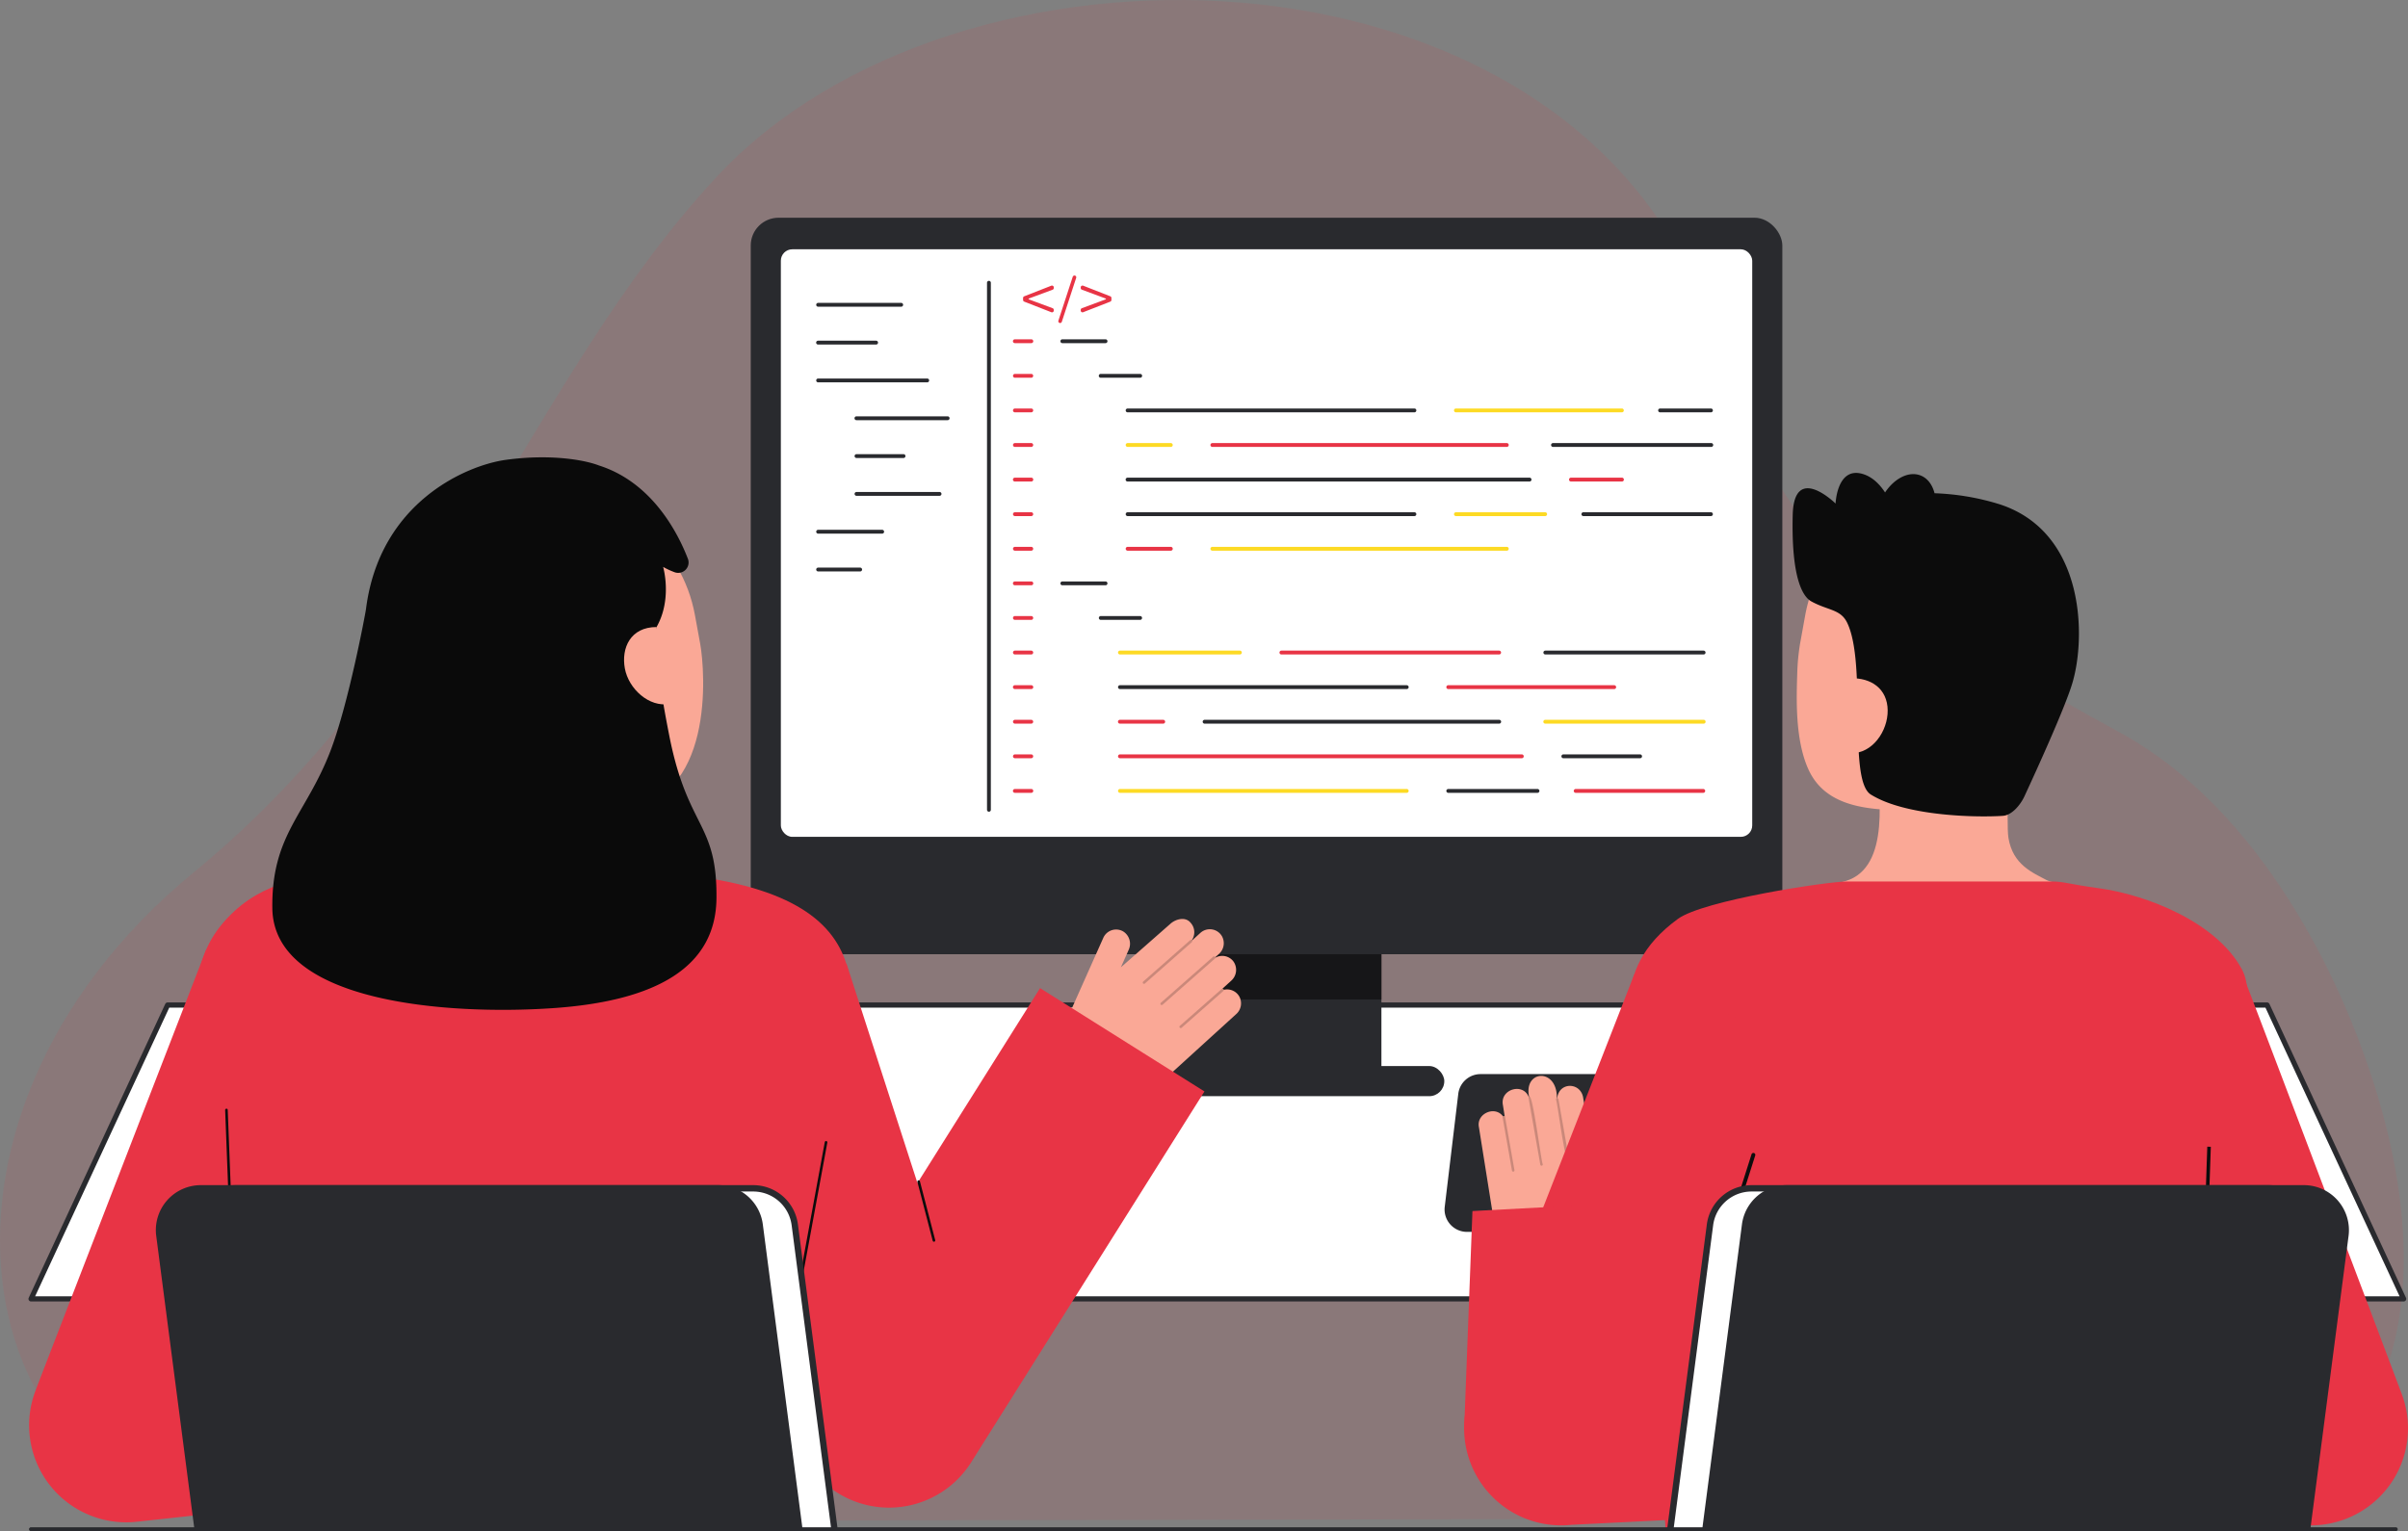 <svg id="Layer_1" data-name="Layer 1" xmlns="http://www.w3.org/2000/svg" viewBox="0 0 930.078 591.545">
  <rect x="0" y="0" width="930.078" height="591.545" fill="#808080" stroke="none"/>
  <g>
    <path d="M831.1,586.477c86.883,0,113.353-71.659,88.322-159.417-14.156-49.63-46.89-114.53-100.369-143.9C672.706,202.786,692.429,198.927,656.2,113.378,597.06-26.275,369.649-31.664,276.728,68.408c-72.3,77.864-103.24,187.631-201.744,268.507-118.9,97.623-86.47,250.976,27.741,250.976Z" fill="#E83445" opacity="0.1"></path>
    <g>
      <g>
        <polygon points="928.392 501.844 11.995 501.844 64.735 388.316 875.652 388.316 928.392 501.844" fill="#292a2e"></polygon>
        <polygon points="928.392 501.844 11.995 501.844 64.735 388.316 875.652 388.316 928.392 501.844" fill="#fff"></polygon>
        <path d="M928.392,502.844H12a1,1,0,0,1-.906-1.426L63.83,387.891a1,1,0,0,1,.905-.575H875.651a1,1,0,0,1,.906.575L929.3,501.418a1,1,0,0,1-.9,1.426Zm-914.823-2H926.817l-51.8-111.528H65.371Z" fill="#292a2e"></path>
      </g>
      <g>
        <g>
          <rect x="444.82" y="350.307" width="88.746" height="67.092" fill="#292a2e"></rect>
          <rect x="444.82" y="350.308" width="88.747" height="35.842" fill="#0c0c0c" opacity="0.64"></rect>
          <rect x="289.97" y="84.124" width="398.447" height="284.564" rx="10.736" fill="#292a2e"></rect>
          <rect x="301.599" y="96.319" width="375.189" height="227.011" rx="4.407" fill="#fff"></rect>
          <rect x="420.533" y="411.885" width="137.321" height="11.647" rx="5.824" fill="#292a2e"></rect>
        </g>
        <g>
          <path d="M427.037,132.58H410.352a.741.741,0,1,1,0-1.481h16.685a.741.741,0,0,1,0,1.481Z" fill="#292a2e"></path>
          <g>
            <path d="M398.319,132.58h-6.313a.741.741,0,1,1,0-1.481h6.313a.741.741,0,1,1,0,1.481Z" fill="#E83445"></path>
            <path d="M398.319,145.945h-6.313a.741.741,0,1,1,0-1.482h6.313a.741.741,0,0,1,0,1.482Z" fill="#E83445"></path>
            <path d="M398.319,159.31h-6.313a.741.741,0,1,1,0-1.482h6.313a.741.741,0,0,1,0,1.482Z" fill="#E83445"></path>
            <path d="M398.319,172.675h-6.313a.741.741,0,1,1,0-1.482h6.313a.741.741,0,0,1,0,1.482Z" fill="#E83445"></path>
            <path d="M398.319,186.039h-6.313a.741.741,0,1,1,0-1.481h6.313a.741.741,0,1,1,0,1.481Z" fill="#E83445"></path>
            <path d="M398.319,199.4h-6.313a.741.741,0,1,1,0-1.482h6.313a.741.741,0,0,1,0,1.482Z" fill="#E83445"></path>
            <path d="M398.319,212.769h-6.313a.741.741,0,1,1,0-1.482h6.313a.741.741,0,0,1,0,1.482Z" fill="#E83445"></path>
            <path d="M398.319,226.133h-6.313a.741.741,0,1,1,0-1.481h6.313a.741.741,0,1,1,0,1.481Z" fill="#E83445"></path>
            <path d="M398.319,239.5h-6.313a.741.741,0,1,1,0-1.482h6.313a.741.741,0,0,1,0,1.482Z" fill="#E83445"></path>
            <path d="M398.319,252.863h-6.313a.741.741,0,1,1,0-1.482h6.313a.741.741,0,0,1,0,1.482Z" fill="#E83445"></path>
            <path d="M398.319,266.227h-6.313a.741.741,0,1,1,0-1.481h6.313a.741.741,0,1,1,0,1.481Z" fill="#E83445"></path>
            <path d="M398.319,279.592h-6.313a.741.741,0,0,1,0-1.482h6.313a.741.741,0,1,1,0,1.482Z" fill="#E83445"></path>
            <path d="M398.319,292.957h-6.313a.741.741,0,0,1,0-1.482h6.313a.741.741,0,1,1,0,1.482Z" fill="#E83445"></path>
            <path d="M398.319,306.321h-6.313a.741.741,0,1,1,0-1.481h6.313a.741.741,0,1,1,0,1.481Z" fill="#E83445"></path>
          </g>
          <path d="M440.371,145.945h-15.2a.741.741,0,1,1,0-1.481h15.2a.741.741,0,1,1,0,1.481Z" fill="#292a2e"></path>
          <path d="M427.037,226.133H410.352a.741.741,0,1,1,0-1.481h16.685a.741.741,0,0,1,0,1.481Z" fill="#292a2e"></path>
          <path d="M440.371,239.5h-15.2a.741.741,0,1,1,0-1.482h15.2a.741.741,0,1,1,0,1.482Z" fill="#292a2e"></path>
          <g>
            <path d="M546.308,159.31H435.54a.741.741,0,0,1,0-1.482H546.308a.741.741,0,1,1,0,1.482Z" fill="#292a2e"></path>
            <path d="M626.446,159.31h-64.1a.741.741,0,0,1,0-1.482h64.1a.741.741,0,1,1,0,1.482Z" fill="#FDDA24"></path>
            <path d="M660.845,159.31H641.2a.741.741,0,1,1,0-1.482h19.647a.741.741,0,1,1,0,1.482Z" fill="#292a2e"></path>
          </g>
          <g>
            <path d="M590.757,186.039H435.54a.741.741,0,1,1,0-1.481H590.757a.741.741,0,1,1,0,1.481Z" fill="#292a2e"></path>
            <path d="M626.446,186.039H606.8a.741.741,0,1,1,0-1.481h19.648a.741.741,0,1,1,0,1.481Z" fill="#E83445"></path>
          </g>
          <g>
            <path d="M452.225,172.675H435.54a.741.741,0,0,1,0-1.482h16.685a.741.741,0,1,1,0,1.482Z" fill="#FDDA24"></path>
            <path d="M582,172.675H468.265a.741.741,0,0,1,0-1.482H582a.741.741,0,1,1,0,1.482Z" fill="#E83445"></path>
            <path d="M660.974,172.675H599.84a.741.741,0,1,1,0-1.482h61.134a.741.741,0,1,1,0,1.482Z" fill="#292a2e"></path>
          </g>
          <g>
            <path d="M546.308,199.4H435.54a.741.741,0,1,1,0-1.482H546.308a.741.741,0,0,1,0,1.482Z" fill="#292a2e"></path>
            <path d="M596.813,199.4H562.348a.741.741,0,0,1,0-1.482h34.465a.741.741,0,0,1,0,1.482Z" fill="#FDDA24"></path>
            <path d="M660.845,199.4H611.564a.741.741,0,0,1,0-1.482h49.281a.741.741,0,0,1,0,1.482Z" fill="#292a2e"></path>
          </g>
          <g>
            <path d="M452.225,212.769H435.54a.741.741,0,0,1,0-1.482h16.685a.741.741,0,0,1,0,1.482Z" fill="#E83445"></path>
            <path d="M582,212.769H468.265a.741.741,0,0,1,0-1.482H582a.741.741,0,1,1,0,1.482Z" fill="#FDDA24"></path>
          </g>
          <g>
            <path d="M543.344,266.228H432.577a.741.741,0,0,1,0-1.482H543.344a.741.741,0,1,1,0,1.482Z" fill="#292a2e"></path>
            <path d="M623.483,266.228h-64.1a.741.741,0,1,1,0-1.482h64.1a.741.741,0,0,1,0,1.482Z" fill="#E83445"></path>
          </g>
          <g>
            <path d="M478.9,252.863H432.577a.741.741,0,1,1,0-1.482H478.9a.741.741,0,0,1,0,1.482Z" fill="#FDDA24"></path>
            <path d="M579.033,252.863h-84.1a.741.741,0,1,1,0-1.482h84.1a.741.741,0,0,1,0,1.482Z" fill="#E83445"></path>
            <path d="M658.011,252.863H596.877a.741.741,0,0,1,0-1.482h61.134a.741.741,0,0,1,0,1.482Z" fill="#292a2e"></path>
          </g>
          <g>
            <path d="M587.794,292.957H432.577a.741.741,0,0,1,0-1.482H587.794a.741.741,0,0,1,0,1.482Z" fill="#E83445"></path>
            <path d="M633.483,292.957H603.835a.741.741,0,0,1,0-1.482h29.648a.741.741,0,1,1,0,1.482Z" fill="#292a2e"></path>
          </g>
          <g>
            <path d="M449.261,279.592H432.577a.741.741,0,1,1,0-1.481h16.684a.741.741,0,1,1,0,1.481Z" fill="#E83445"></path>
            <path d="M579.033,279.592H465.3a.741.741,0,1,1,0-1.481H579.033a.741.741,0,1,1,0,1.481Z" fill="#292a2e"></path>
            <path d="M658.011,279.592H596.877a.741.741,0,1,1,0-1.481h61.134a.741.741,0,1,1,0,1.481Z" fill="#FDDA24"></path>
          </g>
          <g>
            <path d="M543.344,306.322H432.577a.741.741,0,1,1,0-1.482H543.344a.741.741,0,1,1,0,1.482Z" fill="#FDDA24"></path>
            <path d="M593.85,306.322H559.385a.741.741,0,0,1,0-1.482H593.85a.741.741,0,0,1,0,1.482Z" fill="#292a2e"></path>
            <path d="M657.882,306.322H608.6a.741.741,0,1,1,0-1.482h49.281a.741.741,0,0,1,0,1.482Z" fill="#E83445"></path>
          </g>
          <path d="M381.97,313.622a.74.74,0,0,1-.741-.74V109.252a.741.741,0,1,1,1.482,0v203.63A.74.74,0,0,1,381.97,313.622Z" fill="#292a2e"></path>
          <g>
            <path d="M348.086,118.505H316a.741.741,0,0,1,0-1.482h32.082a.741.741,0,0,1,0,1.482Z" fill="#292a2e"></path>
            <path d="M338.422,133.117H316a.741.741,0,1,1,0-1.481h22.418a.741.741,0,0,1,0,1.481Z" fill="#292a2e"></path>
            <path d="M358.135,147.73H316a.741.741,0,0,1,0-1.482h42.131a.741.741,0,0,1,0,1.482Z" fill="#292a2e"></path>
            <path d="M365.994,162.342H330.821a.741.741,0,1,1,0-1.481h35.173a.741.741,0,1,1,0,1.481Z" fill="#292a2e"></path>
            <path d="M348.987,176.955H330.821a.741.741,0,1,1,0-1.482h18.166a.741.741,0,0,1,0,1.482Z" fill="#292a2e"></path>
            <path d="M362.9,191.568H330.821a.741.741,0,0,1,0-1.482H362.9a.741.741,0,0,1,0,1.482Z" fill="#292a2e"></path>
            <path d="M340.741,206.18H316a.741.741,0,0,1,0-1.482h24.737a.741.741,0,0,1,0,1.482Z" fill="#292a2e"></path>
            <path d="M332.237,220.793H316a.741.741,0,0,1,0-1.482h16.233a.741.741,0,1,1,0,1.482Z" fill="#292a2e"></path>
          </g>
          <g>
            <path d="M397.311,115.371v.267l9.261,3.437a.713.713,0,0,1,.444.667v.252a.657.657,0,0,1-.3.563.683.683,0,0,1-.652.074l-10.46-4.09a.706.706,0,0,1-.445-.652v-.755a.692.692,0,0,1,.445-.652l10.46-4.1a.83.83,0,0,1,.266-.045.738.738,0,0,1,.386.119.681.681,0,0,1,.3.578v.251a.679.679,0,0,1-.444.652Z" fill="#E83445"></path>
            <path d="M415.669,107.355l-5.541,16.965a.7.7,0,0,1-.667.489.655.655,0,0,1-.549-.282.715.715,0,0,1-.118-.622l5.541-16.95a.732.732,0,0,1,.682-.5.672.672,0,0,1,.548.282A.68.68,0,0,1,415.669,107.355Z" fill="#E83445"></path>
            <path d="M429.276,115.134v.755a.693.693,0,0,1-.429.652l-10.476,4.09a.659.659,0,0,1-.637-.074.674.674,0,0,1-.311-.563v-.252a.7.7,0,0,1,.46-.667l9.26-3.437v-.267l-9.26-3.438a.671.671,0,0,1-.46-.652v-.251a.7.7,0,0,1,.311-.578.737.737,0,0,1,.385-.119.685.685,0,0,1,.252.045l10.476,4.1A.68.68,0,0,1,429.276,115.134Z" fill="#E83445"></path>
          </g>
        </g>
      </g>
      <g>
        <path d="M48.743,588.172A37.5,37.5,0,0,1,13.564,537.7c2.121-5.755,56.525-146.193,66-170.6l65.47,38.1c-5.324,13.724-24.618,65.745-40.118,107.651l25.751-2.8,8.1,68.561L52.8,587.953A37.656,37.656,0,0,1,48.743,588.172Z" fill="#E83445"></path>
        <path id="h_3_sk" d="M262.888,337.9c-.23-.03-6.53,23.68-55.7,19.99-34.04-2.55-42.34-25.72-43.12-25.72,3.67-.78,9.63-1.59,11.26-2.46,5.36-2.88,9.264-6.386,11.23-13.91,1.537-5.884,2.32-28.536,2.32-39.9l52.38,11.77c-.73,12.82-5.84,42.54,12.07,47.8C256.308,336.335,259.518,337.135,262.888,337.9Z" fill="#FAA896"></path>
        <path d="M239.445,312.869c-20.649,1.63-47.175-7.089-52.214-34.639l-4.546-24.858c-5.039-27.55,5.347-52.53,31.287-57.274h0c25.939-4.744,49.413,14.043,54.451,41.593l2.013,11.006C272.369,259.267,276.288,309.963,239.445,312.869Z" fill="#FAA896"></path>
        <path id="b_1_b" d="M141.7,335.979c-18.556,1.377-37.477,3.386-51.131,16.027-16.444,15.224-19.424,33.943-8.933,85.457,9.026,44.325,5.445,63.694,11.484,145.486.178,2.409.559,7.393.559,7.393l198.5-.329s18.6-108.517,28.869-158.568c7.809-38.051,28.321-84.244-58.164-93.553C262.66,337.867,193.3,332.151,141.7,335.979Z" fill="#E83445"></path>
        <path d="M93.683,590.843a.5.5,0,0,1-.5-.481L86.962,428.887a.5.5,0,0,1,.481-.519.481.481,0,0,1,.519.481l6.221,161.475a.5.5,0,0,1-.481.518Z" fill="#0c0c0c"></path>
        <g>
          <path d="M412.2,393.633l13.946-31.283a5.42,5.42,0,0,1,7.59-2.527,5.609,5.609,0,0,1,2.195,7.2l-2.99,6.708,19.086-16.778c2.089-1.9,5.87-2.9,7.85-.416a5.418,5.418,0,0,1,.445,6.731.317.317,0,0,1,.063.052.425.425,0,0,1,.032.054l3.222-2.933a5.425,5.425,0,0,1,8.328,1.266,5.547,5.547,0,0,1-1.18,6.883l-1.371,1.249a.517.517,0,0,1,.022.174,5.419,5.419,0,0,1,6.888,1.355,5.594,5.594,0,0,1-.787,7.554l-3.405,3.1a.5.5,0,0,1,.43.157.482.482,0,0,1,.11.255,5.425,5.425,0,0,1,6.029,2.634,5.545,5.545,0,0,1-1.249,6.768l-28.735,26.161a27.292,27.292,0,0,1-30.192,4.419h0a18.008,18.008,0,0,1-8.651-23.566Z" fill="#FAA896"></path>
          <g opacity="0.2">
            <path d="M441.508,379.965a.5.5,0,0,0,.7.036l18.131-15.979a.5.5,0,0,0-.662-.751l-18.13,15.979a.5.5,0,0,0-.045.706Z" fill="#0c0c0c"></path>
          </g>
          <g opacity="0.2">
            <path d="M448.335,388.155a.5.5,0,0,0,.7.036l20.234-17.832a.5.5,0,0,0,.044-.706.517.517,0,0,0-.706-.045l-20.234,17.833a.5.5,0,0,0-.044.706Z" fill="#0c0c0c"></path>
          </g>
          <g opacity="0.2">
            <path d="M455.678,397.069a.5.5,0,0,0,.7.036l16.14-14.225a.5.5,0,0,0-.662-.75l-16.14,14.225a.5.5,0,0,0-.044.706Z" fill="#0c0c0c"></path>
          </g>
        </g>
        <path d="M258.588,284.633c-3.556-17.868-5.187-29.789-5-42.365,5.008-8.786,3.692-18.869,2.553-23.227a29.368,29.368,0,0,0,4.489,2.078A4.014,4.014,0,0,0,265.7,215.9c-3.876-10.036-13.839-29.538-34.406-36.073-5.177-2.015-18.4-4.56-35.947-2.153-14.928,2.048-48.726,16.21-53.983,57.637h0v.023c-.174,1.374-6.707,36.544-13.751,54.858-9.469,24.619-22.764,32.269-22.427,60.673.434,36.538,67.6,41.4,108.12,38.668s63.131-16.055,63.424-42.386C277.049,317.641,265.7,320.381,258.588,284.633Z" fill="#0a0a0a"></path>
        <path d="M258.6,271.963c-7.883,1.442-15.816-5.823-17.257-13.706s2.151-15.989,12.244-15.989Z" fill="#FAA896"></path>
        <path d="M343.391,582.5a37.52,37.52,0,0,1-35.69-25.964L255.6,395.4l71.362-23.074,27.4,84.754,47.353-75.305L465.21,421.7l-90.082,143.26A37.505,37.505,0,0,1,343.391,582.5Z" fill="#E83445"></path>
        <path d="M301.349,538.006a.477.477,0,0,1-.092-.008.5.5,0,0,1-.4-.583l17.711-96.141a.5.5,0,0,1,.984.181L301.84,537.6A.5.5,0,0,1,301.349,538.006Z" fill="#0c0c0c"></path>
        <path d="M360.736,479.771a.5.5,0,0,1-.484-.374l-5.9-22.726a.5.5,0,0,1,.968-.251l5.9,22.726a.5.5,0,0,1-.485.625Z" fill="#0c0c0c"></path>
      </g>
      <path d="M762.121,475.96H566.615a8.655,8.655,0,0,1-8.593-9.684l5.231-43.652A8.654,8.654,0,0,1,571.846,415H762.121a8.655,8.655,0,0,1,8.654,8.654v43.653A8.655,8.655,0,0,1,762.121,475.96Z" fill="#292a2e"></path>
      <g>
        <path d="M619.5,476.37l8.361-32.085a5.246,5.246,0,0,0-4.213-6.5c-5.949-1.124-6.674,7.072-7.8,11l-4.293-24.223c-.655-6.534-9.439-6.748-10.089-.238a.214.214,0,0,0-.136.023c.207-11.9-12.967-10.979-10.712-.55a.493.493,0,0,0-.123.118c-2.2-5.769-11.217-3.07-10,3.049l.7,4.4a.464.464,0,0,0-.658-.015c-3.025-4.283-10.441-1.141-9.3,4.221l5.918,37.151C580.54,496.749,615.9,504.812,619.5,476.37Z" fill="#FAA896"></path>
        <g opacity="0.2">
          <path d="M605.6,448.318c-1.3-.122-4.08-22.729-4.6-23.436a.484.484,0,0,1,.954-.167L606,447.756A.484.484,0,0,1,605.6,448.318Z" fill="#0c0c0c"></path>
        </g>
        <g opacity="0.2">
          <path d="M595.483,450.386a.484.484,0,0,1-.549-.4l-4.523-25.714a.485.485,0,0,1,.393-.561c1.327-.121,4.555,25.567,5.084,26.108A.485.485,0,0,1,595.483,450.386Z" fill="#0c0c0c"></path>
        </g>
        <g opacity="0.2">
          <path d="M584.543,452.689a.484.484,0,0,1-.549-.4l-3.608-20.512a.484.484,0,0,1,.953-.167l3.609,20.511A.486.486,0,0,1,584.543,452.689Z" fill="#0c0c0c"></path>
        </g>
      </g>
      <g>
        <g>
          <path d="M322.3,590.843H89.893l-14.77-113.48a16.146,16.146,0,0,1,16.01-18.23h199.83a16.152,16.152,0,0,1,16.02,14.061Z" fill="#fff"></path>
          <path d="M308.193,473.043a17.421,17.421,0,0,0-17.23-15.14H91.133a17.4,17.4,0,0,0-6.41,1.23,16.55,16.55,0,0,0-2.49,1.23,17.369,17.369,0,0,0-8.33,17.16l14.76,113.32h2.47L76.343,477.214a14.922,14.922,0,0,1,14.79-16.851h199.83a14.971,14.971,0,0,1,14.8,12.99l15.3,117.49h2.48Z" fill="#292a2e"></path>
        </g>
        <g>
          <path d="M308.743,590.843H76.333l-14.77-113.48a16.143,16.143,0,0,1,16.01-18.23H277.4a16.146,16.146,0,0,1,16.01,14.061Z" fill="#292a2e"></path>
          <path d="M294.633,473.043a17.392,17.392,0,0,0-8.34-12.68,17.044,17.044,0,0,0-2.49-1.23,17.316,17.316,0,0,0-6.4-1.23H77.573a17.369,17.369,0,0,0-17.23,19.62l14.75,113.32h2.48L62.783,477.214a14.922,14.922,0,0,1,14.79-16.851H277.4a14.971,14.971,0,0,1,14.8,12.99l15.3,117.49h2.48Z" fill="#292a2e"></path>
        </g>
      </g>
      <g>
        <g>
          <path id="sk" d="M703.232,342.853c.229-.03,2.774,42.191,51.821,38.51,33.956-2.544,46.063-38.569,46.841-38.569-3.661-.778-9.826-1.91-11.452-2.778-5.347-2.872-12.963-5.862-14.686-16.245-.993-5.985.692-36.6.173-42.656l-51.121,11.633c.728,12.789,5.826,42.435-12.04,47.681C709.8,341.3,706.594,342.1,703.232,342.853Z" fill="#FAA896"></path>
          <g>
            <path d="M726.246,312.694c20.584,1.589,47.008-7.146,51.983-34.613l4.489-24.784c4.975-27.468-5.419-52.347-31.281-57.031h0c-25.862-4.685-49.225,14.081-54.2,41.548l-1.988,10.972a84.233,84.233,0,0,0-1.072,11.424c-.333,10.115-.8,25.5,4.2,36.8C703.107,307.683,713.1,311.679,726.246,312.694Z" fill="#FAA896"></path>
            <path d="M772.407,194.858a95.827,95.827,0,0,0-25.2-4.287c-.829-3.265-2.676-5.8-5.392-6.864-4.522-1.767-10.047,1.079-13.722,6.562-2.043-3.132-4.812-5.954-8.482-7.1-10.124-3.153-10.627,11.391-10.627,11.391s-16.053-15.841-16.555,4.363c-.606,24.445,3.884,31.614,7.162,33.424,6.472,3.574,11.292,2.97,13.853,8.228,7.756,15.923.154,60.774,9.129,66.39,13.75,8.6,41.913,8.9,51.061,8.246,3.517-.252,6.809-4.329,8.291-7.53,4.784-10.332,15.454-33.756,18.423-43.443C805.828,246.364,805.415,205.636,772.407,194.858Z" fill="#0c0c0c"></path>
            <path d="M716.428,290.946c7.94-.862,13.455-10.056,12.593-18s-7.774-11.62-15.715-10.759l-3.514,5.765-.191,23.732Z" fill="#FAA896"></path>
          </g>
          <g>
            <g>
              <path d="M849.069,584.221l.246.014S849.138,579.494,849.069,584.221Z" fill="#333"></path>
              <path d="M632.721,436.273c1.551,18.213,9.092,131.838,10.582,154.271H848.721c1.16-20.233,6.371-108.7,10.771-148.27,4.2-37.755,12.442-56.658,6.4-67.82-9.871-18.242-36.845-28.784-55.237-31.274-11.232-1.52-13.546-2.61-18.124-2.61H713.441c-7.521,0-55.549,7.246-65.394,14.485C620.8,375.091,629.431,397.678,632.721,436.273Z" fill="#E83445"></path>
            </g>
            <path d="M892.58,589.354a37.5,37.5,0,0,0,35.183-50.477c-2.122-5.755-51.874-137.5-61.345-161.914L796.285,405.38c5.325,13.725,24.621,65.751,40.122,107.66l-25.753-2.8-8.106,74.567,85.974,4.326A37.4,37.4,0,0,0,892.58,589.354Z" fill="#E83445"></path>
            <rect x="776.921" y="516.119" width="147.573" height="1.366" transform="translate(305.119 1349.34) rotate(-88.04)" fill="#0c0c0c"></rect>
          </g>
        </g>
        <path d="M603.007,589.354a37.5,37.5,0,0,1-35.182-50.477c2.121-5.755,53.958-138.083,63.429-162.494l68.048,29c-5.325,13.725-24.621,65.751-40.122,107.66l25.753-2.8,8.106,74.567-85.974,4.326A37.4,37.4,0,0,1,603.007,589.354Z" fill="#E83445"></path>
        <path d="M659.019,504.3a.749.749,0,0,1-.714-.977L676.512,446a.75.75,0,1,1,1.429.454l-18.207,57.317A.75.75,0,0,1,659.019,504.3Z" fill="#0c0c0c"></path>
      </g>
      <g>
        <g>
          <path d="M892.34,477.363l-14.779,113.48H645.16l15.321-117.649a16.149,16.149,0,0,1,16.01-14.061h199.83a16.145,16.145,0,0,1,16.019,18.23Z" fill="#fff"></path>
          <path d="M889.38,463.813a17.34,17.34,0,0,0-4.149-3.45,16.7,16.7,0,0,0-2.5-1.23,17.4,17.4,0,0,0-6.41-1.23H676.491a17.428,17.428,0,0,0-17.23,15.14l-15.341,117.8h2.48l15.3-117.49a14.955,14.955,0,0,1,14.791-12.99h199.83a14.937,14.937,0,0,1,14.8,16.851l-14.8,113.629h2.48l14.75-113.32A17.371,17.371,0,0,0,889.38,463.813Z" fill="#292a2e"></path>
        </g>
        <g>
          <path d="M905.9,477.363l-14.779,113.48H658.72l15.321-117.649a16.148,16.148,0,0,1,9.83-12.831,15.961,15.961,0,0,1,6.18-1.23H889.89A16.149,16.149,0,0,1,905.9,477.363Z" fill="#292a2e"></path>
          <path d="M902.94,463.813a17.4,17.4,0,0,0-13.05-5.91H690.051a17.357,17.357,0,0,0-8.881,2.46,17.4,17.4,0,0,0-8.349,12.68l-15.34,117.8h2.479l15.3-117.49a14.953,14.953,0,0,1,14.79-12.99H889.89a14.921,14.921,0,0,1,14.79,16.851L889.89,590.843h2.47l14.761-113.32A17.407,17.407,0,0,0,902.94,463.813Z" fill="#292a2e"></path>
        </g>
      </g>
      <g>
        <path d="M11.95,591.545H925.369a.7.7,0,1,0,0-1.4H11.95a.7.7,0,0,0,0,1.4Z" fill="#292a2e"></path>
        <g opacity="0.65">
          <path d="M11.95,591.545H925.369a.7.7,0,1,0,0-1.4H11.95a.7.7,0,0,0,0,1.4Z" fill="#292a2e"></path>
        </g>
      </g>
      <polygon points="565.509 552.459 568.725 467.908 613.15 465.557 617.192 552.459 565.509 552.459" fill="#E83445"></polygon>
    </g>
  </g>
</svg>